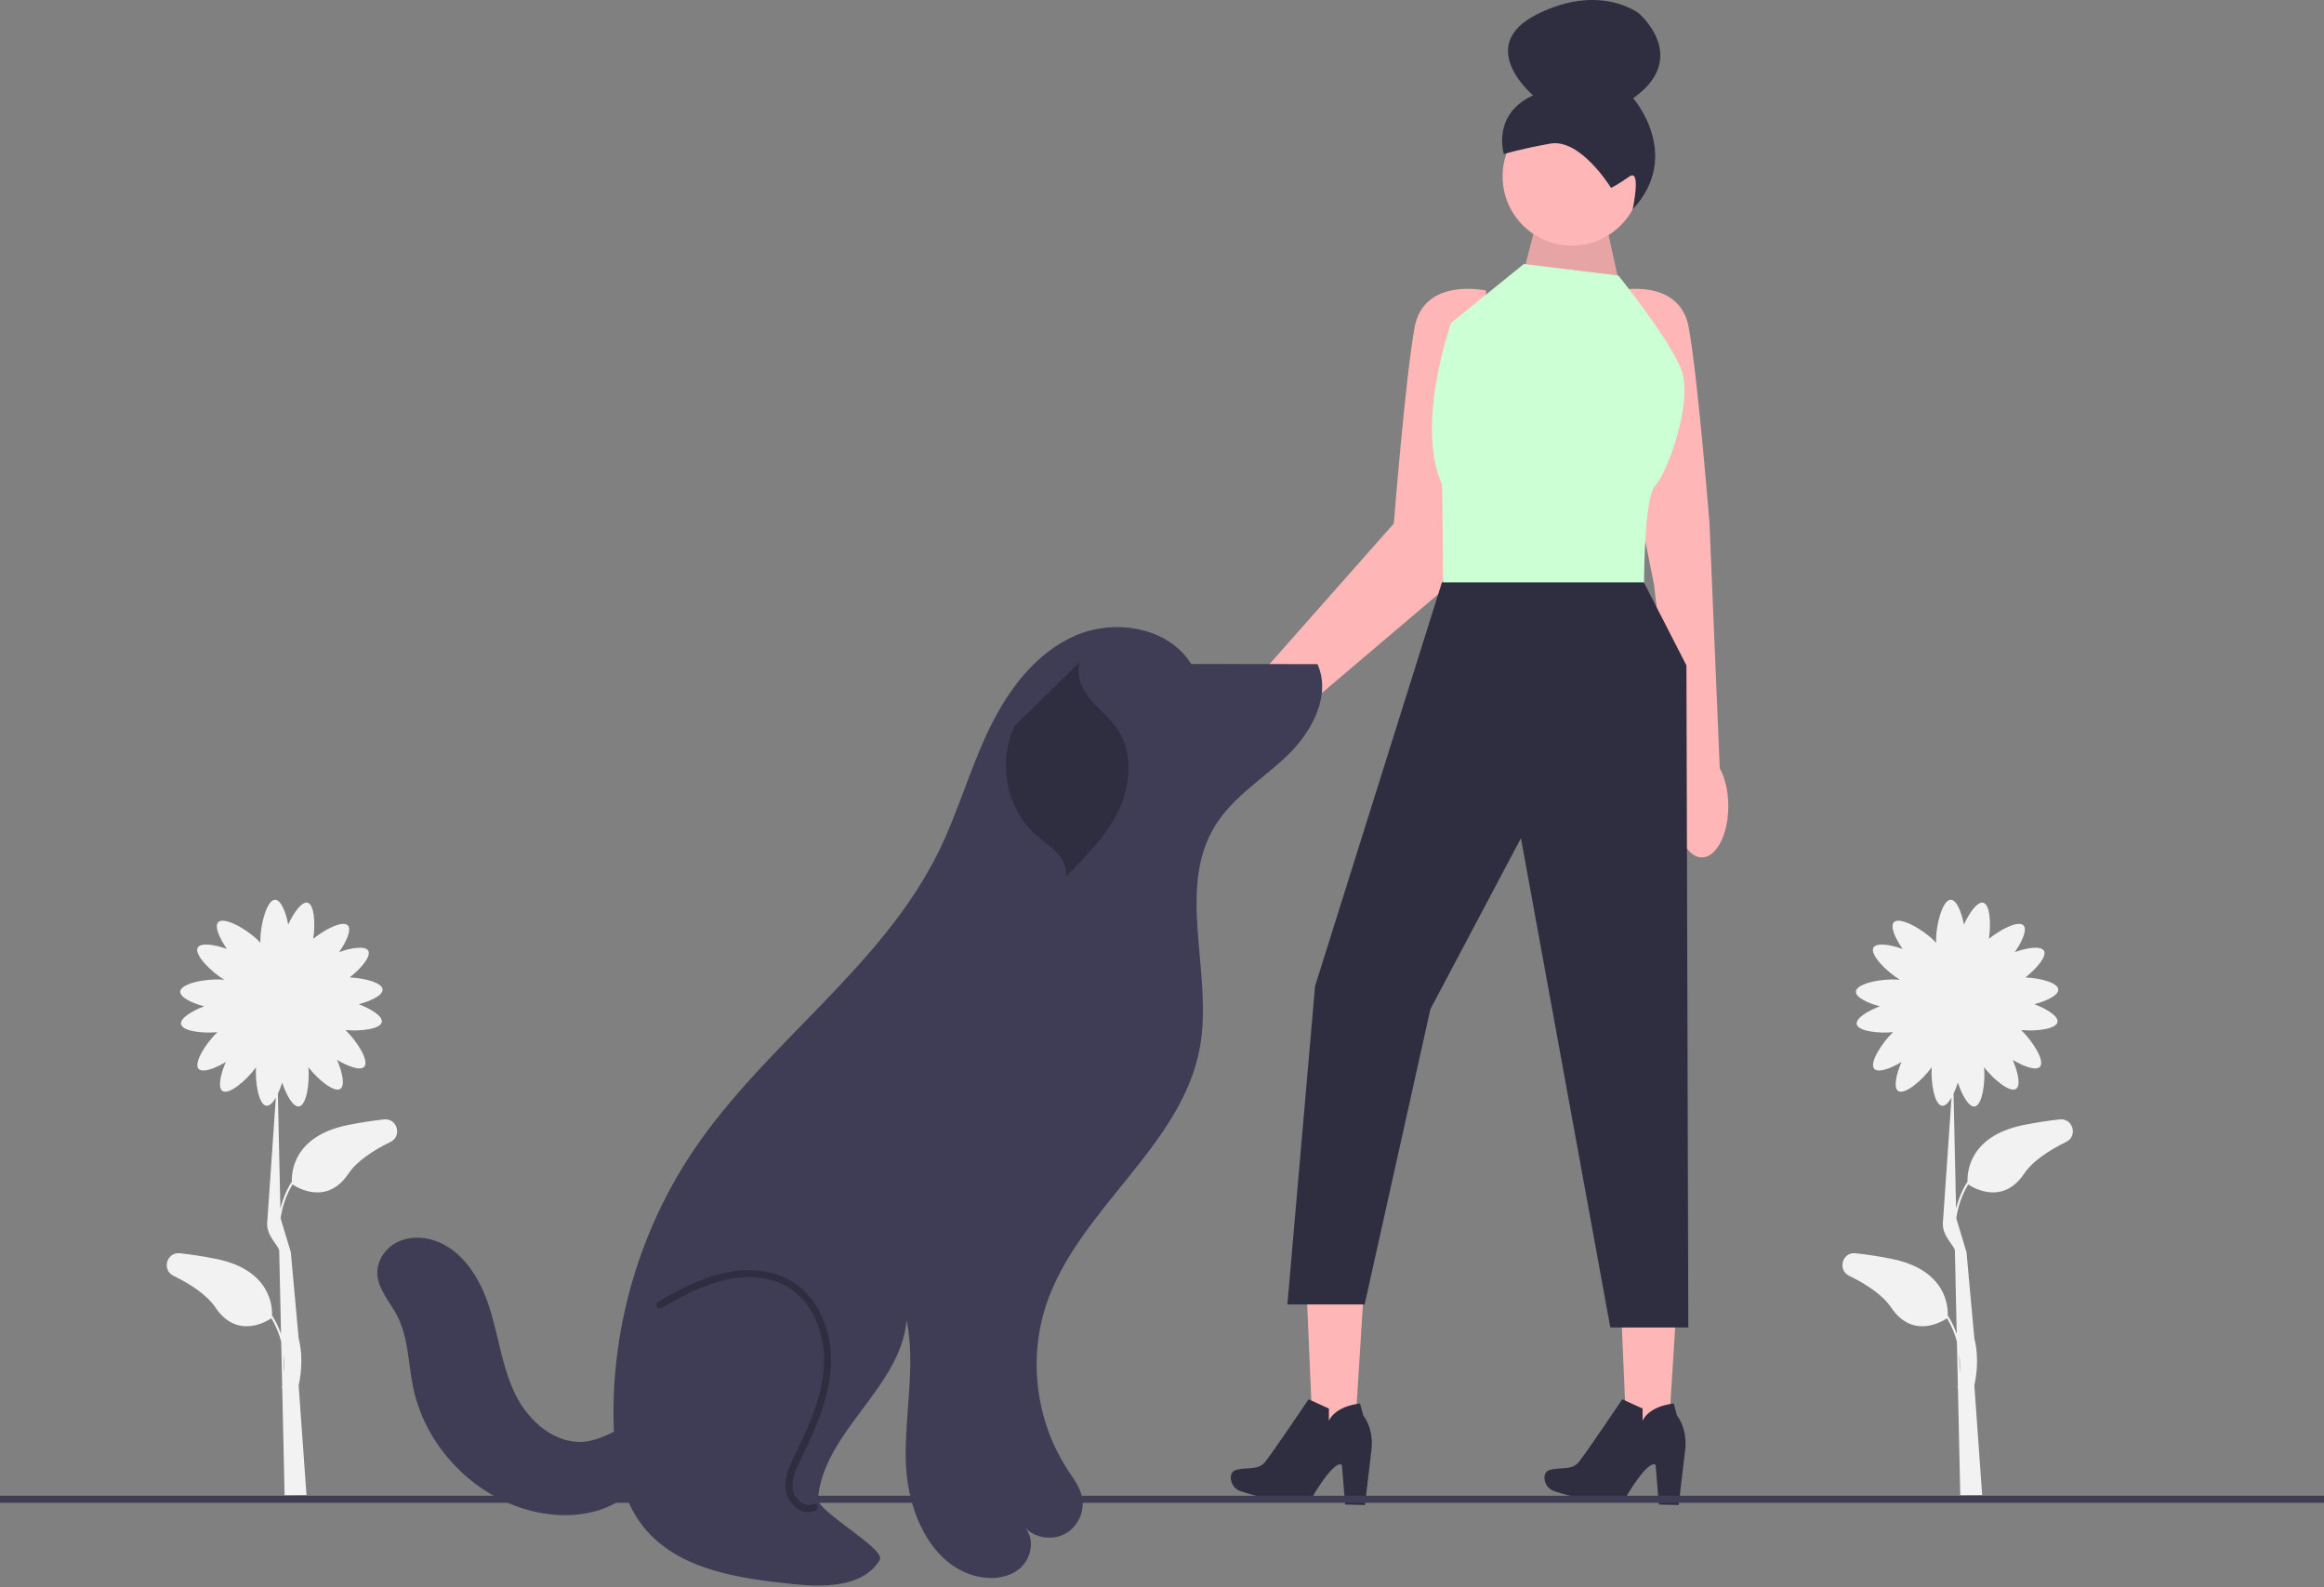 <svg width="656" height="448" viewBox="0 0 656 448" fill="none" xmlns="http://www.w3.org/2000/svg">
<rect x="0" y="0" width="656" height="448" fill="#808080" stroke="none"/>
<g clipPath="url(#clip0_80_29)">
<path d="M108.402 315.946C105.241 316.286 101.792 316.797 98.124 317.543C82.572 320.71 82.249 331.271 82.386 333.692L82.28 333.626C80.716 336.135 79.737 338.673 79.145 341.069L78.433 308.703C78.893 307.743 79.312 306.654 79.661 305.538C80.826 309.123 82.734 312.51 84.379 312.285C86.518 311.994 87.451 305.7 87.052 301.227C89.772 304.73 94.35 308.476 96.077 307.321C97.457 306.398 96.638 302.598 95.132 299.142C98.271 301.034 101.748 302.277 102.827 301.076C104.299 299.437 100.771 293.845 97.518 290.723C101.873 291.13 107.412 290.436 107.775 288.454C108.074 286.821 104.777 284.76 101.249 283.434C104.793 282.499 108.107 280.871 107.997 279.26C107.867 277.347 102.946 276.065 98.702 275.87C101.903 273.365 104.845 269.903 103.945 268.337C103.118 266.897 99.271 267.455 95.721 268.723C97.822 265.72 99.299 262.335 98.174 261.177C96.773 259.735 91.801 262.225 88.407 264.977C89.068 260.689 88.734 255.276 86.811 254.787C85.202 254.377 82.921 257.526 81.358 260.955C80.667 257.356 79.268 253.939 77.654 253.939C75.354 253.939 73.489 260.873 73.489 265.39C73.489 265.646 73.496 265.886 73.508 266.116C73.277 265.848 73.013 265.569 72.711 265.276C69.47 262.128 63.197 258.635 61.595 260.285C60.47 261.443 61.947 264.827 64.047 267.83C60.498 266.562 56.65 266.005 55.823 267.444C54.712 269.379 59.462 274.208 63.323 276.549C63.091 276.521 62.847 276.498 62.588 276.48C58.081 276.173 51.036 277.561 50.879 279.855C50.77 281.466 54.084 283.094 57.627 284.028C54.099 285.355 50.803 287.415 51.102 289.049C51.465 291.031 57.004 291.725 61.359 291.318C58.105 294.44 54.577 300.032 56.05 301.671C57.129 302.872 60.605 301.629 63.745 299.737C62.238 303.192 61.42 306.993 62.8 307.916C64.624 309.136 69.625 304.89 72.262 301.237C71.993 305.706 73.063 311.847 75.185 312.089C76.073 312.19 77.013 311.244 77.862 309.787L75.458 344.577C74.896 348.628 78.49 351.272 78.811 352.941L79.329 376.5C78.744 374.822 77.956 373.105 76.894 371.401L76.788 371.467C76.925 369.046 76.602 358.485 61.049 355.319C57.381 354.572 53.933 354.061 50.772 353.721C47.041 353.32 45.586 358.427 48.956 360.077C53.838 362.466 58.43 365.476 60.823 369.041C66.942 378.155 75.397 372.886 76.599 372.068C77.941 374.304 78.822 376.555 79.378 378.698L79.653 391.209C79.586 391.505 79.539 391.671 79.535 391.683L79.664 391.721L80.331 422L86.511 421.95L84.301 391.001C84.672 389.331 85.815 383.644 84.301 377.737L82.09 353.419C82.215 354.058 82.084 353.401 82.09 353.419L79.206 343.864C79.626 340.908 80.599 337.583 82.575 334.293C83.777 335.111 92.232 340.38 98.351 331.266C100.744 327.701 105.336 324.691 110.218 322.302C113.588 320.652 112.133 315.545 108.402 315.946ZM80.168 387.585L80.052 382.289C80.287 384.291 80.275 386.099 80.168 387.585Z" fill="#F2F2F2"/>
<path d="M581.402 315.946C578.241 316.286 574.793 316.797 571.125 317.543C555.572 320.71 555.249 331.271 555.386 333.692L555.28 333.626C553.716 336.135 552.737 338.673 552.145 341.069L551.432 308.703C551.893 307.743 552.312 306.654 552.661 305.538C553.826 309.123 555.734 312.51 557.379 312.285C559.518 311.994 560.451 305.7 560.052 301.227C562.772 304.73 567.35 308.476 569.077 307.321C570.457 306.398 569.638 302.598 568.132 299.142C571.271 301.034 574.748 302.277 575.827 301.076C577.299 299.437 573.771 293.845 570.518 290.723C574.873 291.13 580.412 290.436 580.775 288.454C581.074 286.821 577.777 284.76 574.249 283.434C577.793 282.499 581.107 280.871 580.997 279.26C580.867 277.347 575.946 276.065 571.702 275.87C574.903 273.365 577.845 269.903 576.945 268.337C576.118 266.897 572.271 267.455 568.721 268.723C570.822 265.72 572.299 262.335 571.174 261.177C569.773 259.735 564.801 262.225 561.407 264.977C562.068 260.689 561.734 255.276 559.811 254.787C558.202 254.377 555.921 257.526 554.358 260.955C553.667 257.356 552.268 253.939 550.654 253.939C548.354 253.939 546.489 260.873 546.489 265.39C546.489 265.646 546.496 265.886 546.508 266.116C546.277 265.848 546.012 265.569 545.711 265.276C542.47 262.128 536.197 258.635 534.595 260.285C533.47 261.443 534.947 264.827 537.047 267.83C533.498 266.562 529.65 266.005 528.823 267.444C527.712 269.379 532.462 274.208 536.323 276.549C536.091 276.521 535.847 276.498 535.588 276.48C531.081 276.173 524.036 277.561 523.879 279.855C523.769 281.466 527.083 283.094 530.627 284.028C527.099 285.355 523.803 287.415 524.102 289.049C524.465 291.031 530.004 291.725 534.359 291.318C531.105 294.44 527.577 300.032 529.05 301.671C530.129 302.872 533.605 301.629 536.745 299.737C535.238 303.192 534.42 306.993 535.8 307.916C537.623 309.136 542.625 304.89 545.262 301.237C544.994 305.706 546.063 311.847 548.185 312.089C549.072 312.19 550.013 311.244 550.861 309.787L548.458 344.577C547.896 348.628 551.49 351.272 551.811 352.941L552.33 376.5C551.744 374.822 550.956 373.105 549.894 371.401L549.788 371.467C549.925 369.046 549.602 358.485 534.049 355.319C530.381 354.572 526.933 354.061 523.772 353.721C520.041 353.32 518.586 358.427 521.956 360.077C526.838 362.466 531.43 365.476 533.823 369.041C539.942 378.155 548.397 372.886 549.599 372.068C550.941 374.304 551.822 376.555 552.378 378.698L552.653 391.209C552.586 391.505 552.539 391.671 552.535 391.683L552.664 391.721L553.331 422L559.511 421.95L557.301 391.001C557.672 389.331 558.815 383.644 557.301 377.737L555.09 353.419C555.215 354.058 555.084 353.401 555.09 353.419L552.206 343.864C552.626 340.908 553.599 337.583 555.575 334.293C556.777 335.111 565.232 340.38 571.351 331.266C573.744 327.701 578.336 324.691 583.218 322.302C586.588 320.652 585.133 315.545 581.402 315.946ZM553.168 387.585L553.052 382.289C553.287 384.291 553.275 386.099 553.168 387.585Z" fill="#F2F2F2"/>
<path d="M485.443 216.857L482.545 147.764C482.545 147.764 479.29 106.745 476.685 92.421C474.081 78.096 456.501 82.003 456.501 82.003L458.454 123.022L466.882 165L473.442 222.162C473.104 223.816 472.912 225.613 472.912 227.5C472.912 235.508 476.257 242 480.382 242C484.508 242 487.852 235.508 487.852 227.5C487.852 223.288 486.921 219.506 485.443 216.857Z" fill="#FFB6B6"/>
<path d="M344.367 198.955C347.449 195.284 351.14 192.789 354.454 191.829L393.435 147.764C393.435 147.764 396.69 106.745 399.295 92.421C401.899 78.096 419.479 82.003 419.479 82.003L417.525 123.022L406.457 167.297L360.843 206.022C360.047 207.473 359.07 208.924 357.901 210.317C352.351 216.927 344.823 219.741 341.086 216.604C337.349 213.466 338.818 205.564 344.367 198.955Z" fill="#FFB6B6"/>
<path d="M430.131 76.469L434.653 59.085L452.268 58.238L457.539 82.2L430.131 76.469Z" fill="#FFB6B6"/>
<path opacity="0.1" d="M430.131 76.469L434.653 59.085L452.268 58.238L457.539 82.2L430.131 76.469Z" fill="black"/>
<path d="M385.148 361.257L368.649 360.314L370.814 410.949L381.994 411.589L385.148 361.257Z" fill="#FFB6B6"/>
<path d="M369.384 394.939L375.113 397.553L375.106 401.026C375.106 401.026 376.488 397.006 383.907 396.129L384.793 399.496C384.793 399.496 387.67 402.799 387.176 408.773L385.288 424.77L379.693 424.642L378.789 413.51C378.789 413.51 377.248 410.984 370.148 422.987C370.148 422.987 362.328 424.958 350.217 420.897C348.553 420.339 347.397 418.785 347.418 417.03C347.43 416.061 347.809 415.166 349.024 414.844C352.116 414.027 355.136 415.064 357.132 412.595C359.129 410.127 369.384 394.939 369.384 394.939Z" fill="#2F2E41"/>
<path d="M473.698 361.257L457.199 360.314L459.364 410.949L470.543 411.589L473.698 361.257Z" fill="#FFB6B6"/>
<path d="M457.934 394.939L463.663 397.553L463.656 401.026C463.656 401.026 465.038 397.006 472.457 396.129L473.342 399.496C473.342 399.496 476.22 402.799 475.726 408.773L473.838 424.77L468.243 424.642L467.339 413.51C467.339 413.51 465.798 410.984 458.698 422.987C458.698 422.987 450.878 424.958 438.767 420.897C437.103 420.339 435.946 418.785 435.968 417.03C435.98 416.061 436.359 415.166 437.574 414.844C440.666 414.027 443.685 415.064 445.682 412.595C447.679 410.127 457.934 394.939 457.934 394.939Z" fill="#2F2E41"/>
<path d="M443.676 69.322C454.463 69.322 463.209 60.577 463.209 49.789C463.209 39.002 454.463 30.256 443.676 30.256C432.888 30.256 424.143 39.002 424.143 49.789C424.143 60.577 432.888 69.322 443.676 69.322Z" fill="#FFB6B6"/>
<path d="M454.752 53.036C454.752 53.036 446.164 38.984 437.567 40.535C428.97 42.086 424.489 43.487 424.489 43.487C424.489 43.487 420.988 32.283 432.741 26.908C432.741 26.908 416.109 12.982 433.835 4.045C451.562 -4.892 462.593 3.769 462.593 3.769C462.593 3.769 477.265 16.212 460.998 27.727C460.998 27.727 475.077 43.765 460.857 59.085C460.857 59.085 463.367 47.42 459.952 49.811C456.537 52.203 454.752 53.036 454.752 53.036Z" fill="#2F2E41"/>
<path d="M456.826 77.771L430.131 74.515L409.621 91.118C409.621 91.118 399.421 119.539 407.017 136.695C407.199 137.106 407.342 165.669 407.342 165.669H464.06C464.06 165.669 464.005 146.228 466.172 139.187C466.482 138.181 466.837 137.428 467.244 137.021C470.499 133.765 478.312 112.93 474.406 103.815C470.499 94.7 456.826 77.771 456.826 77.771Z" fill="#CDFFD5"/>
<path d="M407.017 164.367L371.207 278.309L363.394 368.161H385.205L403.762 284.82L429.316 236.578L454.547 374.672H476.564L476.034 187.807L464.014 164.367H407.017Z" fill="#2F2E41"/>
<path d="M656 422.157H0V424.157H656V422.157Z" fill="#3F3D56"/>
<path d="M336.264 187.428C329.761 176.957 314.591 174.494 303.324 179.489C292.056 184.483 284.267 195.133 278.973 206.263C273.678 217.393 270.348 229.384 264.906 240.443C248.894 272.981 216.47 294.233 196.073 324.218C180.748 346.747 172.633 374.102 173.192 401.344C173.406 411.778 175.094 422.756 181.606 430.912C191.271 443.018 208.383 445.501 223.792 447.095C232.743 448.021 243.729 447.995 248.338 440.267C250.161 437.21 230.567 426.546 230.882 423C232.578 403.867 254.226 391.717 255.922 372.585C258.582 385.916 255.173 399.679 255.711 413.262C256.249 426.846 262.945 442.21 276.245 445.019C280.35 445.885 284.984 445.286 288.095 442.472C291.206 439.657 292.114 434.341 289.343 431.192C292.18 434.09 296.969 434.843 300.56 432.956C304.15 431.069 306.245 426.697 305.467 422.716C304.895 419.789 303.005 417.327 301.37 414.833C292.508 401.323 290.199 383.718 295.278 368.379C304.256 341.266 333.738 323.568 338.732 295.446C342.441 274.562 331.859 250.898 343.088 232.903C348.149 224.793 356.741 219.681 363.594 213.018C370.447 206.354 375.806 196.159 371.884 187.442L336.855 187.403" fill="#3F3D56"/>
<path d="M228.239 426.786C227.367 426.786 226.474 426.553 225.61 426.091C223.622 425.024 222.122 422.916 221.79 420.719C221.236 417.064 222.977 413.515 224.376 410.664C228.202 402.865 231.984 394.526 232.541 385.861C233.15 376.401 229.313 367.632 222.766 363.52C217.9 360.466 211.403 359.68 204.473 361.31C198.335 362.753 192.821 365.704 186.763 369.127C186.281 369.399 185.672 369.229 185.4 368.748C185.128 368.267 185.298 367.657 185.779 367.386C191.745 364.014 197.629 360.865 204.015 359.363C211.47 357.611 218.506 358.485 223.829 361.827C230.989 366.323 235.192 375.807 234.537 385.99C233.956 395.02 230.086 403.566 226.171 411.545C224.829 414.282 223.308 417.384 223.767 420.419C224.005 421.99 225.125 423.561 226.556 424.328C227.252 424.702 228.314 425.038 229.418 424.525C229.919 424.291 230.513 424.509 230.746 425.009C230.98 425.51 230.763 426.105 230.262 426.338C229.62 426.637 228.936 426.786 228.239 426.786Z" fill="#2F2E41"/>
<path d="M304.873 186.741C303.564 190.328 305.311 194.347 307.732 197.299C310.153 200.251 313.263 202.625 315.397 205.791C319.869 212.427 319.198 221.5 315.762 228.728C312.325 235.955 306.533 241.746 300.851 247.382C301.271 244.965 300.049 242.526 298.384 240.724C296.718 238.923 294.622 237.587 292.76 235.99C284.087 228.556 281.374 215.008 286.516 204.807" fill="#2F2E41"/>
<path d="M186.423 400.109C179.077 399.209 172.872 405.818 165.54 406.832C157.063 408.004 149.267 401.296 145.495 393.614C141.723 385.932 140.755 377.212 138.16 369.057C135.565 360.901 130.559 352.641 122.403 350.049C118.981 348.962 115.109 349.021 111.93 350.69C108.751 352.359 106.421 355.767 106.501 359.357C106.599 363.774 109.986 367.309 112.038 371.222C115.303 377.448 115.202 384.821 116.644 391.701C120.112 408.244 133.568 422.272 149.952 426.425C158.425 428.573 167.91 428.081 175.249 423.334C182.589 418.588 187.062 409.028 184.345 400.72" fill="#3F3D56"/>
</g>
<defs>
<clipPath id="clip0_80_29">
<rect width="656" height="447.506" fill="white"/>
</clipPath>
</defs>
</svg>
